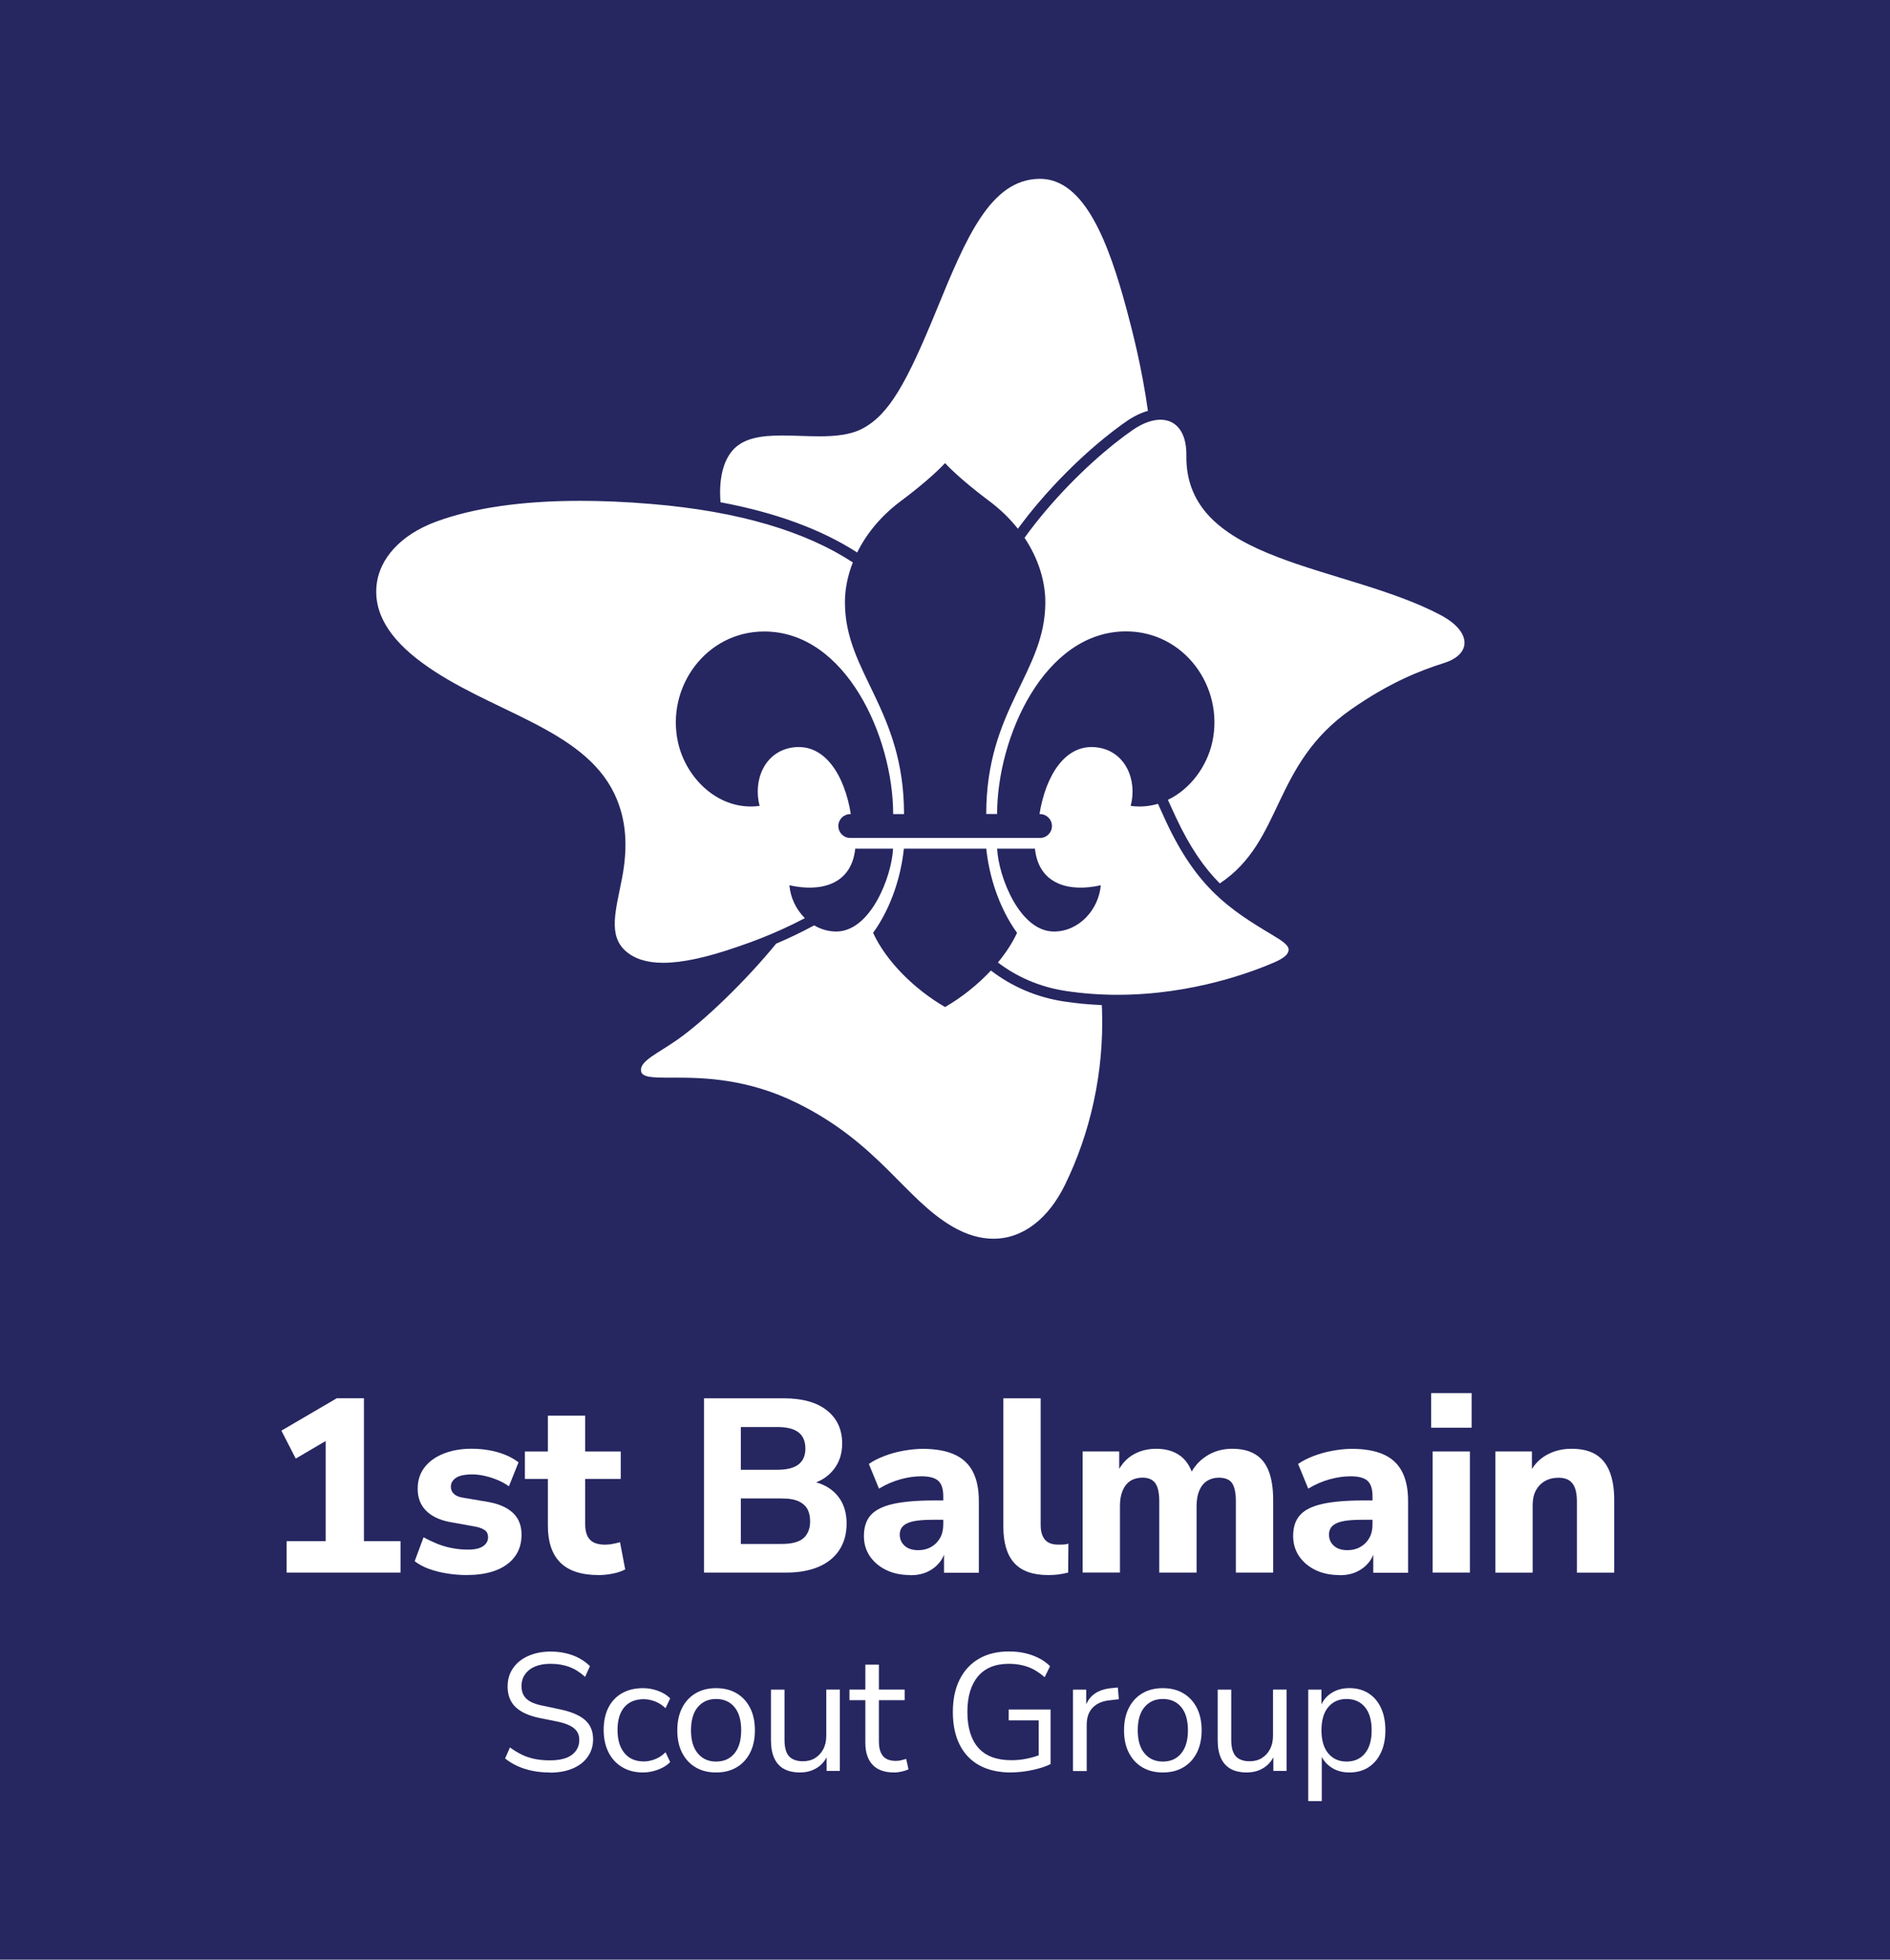 <?xml version="1.0" encoding="UTF-8"?>
<svg id="Scouts_AUS_Master_Vert_1Col_CMYK" xmlns="http://www.w3.org/2000/svg" viewBox="0 0 485.13 502.89">
  <defs>
    <style>
      .cls-1 {
        fill: #262661;
      }

      .cls-2 {
        fill: #fff;
      }
    </style>
  </defs>
  <rect class="cls-1" width="485.13" height="502.89"/>
  <g id="Logotype">
    <path id="Logo" class="cls-2" d="M184.93,128.89c-.39-5.4.44-10.05,2.94-13.11,2.77-3.39,7.56-4.02,12.88-4.02,3.1,0,6.38.21,9.54.21,4.1,0,8-.36,11.08-1.98,6.89-3.65,11.37-11.76,19.08-30.58,7.56-18.45,13.81-33.41,26.4-33.52.03,0,.07,0,.1,0,11.51,0,17.67,16.59,22.25,33.57,1.51,5.62,3.95,15.13,5.45,25.98-1.76.49-3.57,1.36-5.36,2.58-2.77,1.89-12.63,9.03-23.09,21.41-1.62,1.92-3.28,4.03-4.93,6.26,0,0,0,0,0,0-1.98-2.51-4.39-4.89-7.24-7.03-1.29-.97-7.67-5.74-11.45-9.82-3.78,4.08-10.15,8.85-11.45,9.82-5.09,3.81-8.76,8.38-11.11,13.12,0,0,0,0,0,0-9.21-5.94-20.95-10.25-35.09-12.89ZM330.76,243.74c0,1.46-2.09,2.55-3.85,3.31-5.07,2.17-20.6,8.24-40.03,8.24-4.26,0-8.7-.29-13.27-.98-6.86-1.03-12.68-3.68-17.46-7.31,0,0,0,0,0,0,2.03-2.46,3.72-5.04,4.91-7.61-4.8-6.64-7.21-14.87-7.9-21.6h-21.15c-.69,6.73-3.1,14.96-7.9,21.6,3.31,7.23,10.59,14.49,18.48,19.04,4.28-2.47,8.37-5.74,11.76-9.37,0,0,0,0,0,0,5.46,4.19,11.86,6.91,18.87,7.96,3.13.47,6.35.77,9.59.91.02.41.04.81.06,1.19.55,16.13-3.03,31.7-9.51,44.94-4.19,8.56-10.7,13.83-18.37,13.83-3.32,0-6.86-.99-10.53-3.13-12.27-7.16-18.85-21.32-39.88-31.7-12.68-6.26-23.95-6.51-31.28-6.51-.65,0-1.28,0-1.86,0-4.26,0-6.79-.11-6.92-1.85-.18-2.48,4.41-4.42,9.37-7.9,6.9-4.84,17.49-15.03,25.34-24.64,2.9-1.23,6.24-2.78,9.76-4.69,0,0,0,0,0,0,1.67.99,3.59,1.58,5.66,1.58,8.83,0,14.26-14.16,14.58-21.26h-9.71c0,.09-.01.17-.02.22-1.07,9.11-8.98,10.95-16.87,9.17.26,3.19,1.73,6.23,3.97,8.44,0,0,0,0,0,0-8.07,4.26-15,6.56-17.37,7.38-7.93,2.75-14.16,4.08-18.99,4.08-4.21,0-7.34-1.01-9.59-2.97-4.69-4.09-2.54-10.62-.98-18.76,1.53-7.98,1.17-15.06-1.96-21.63-8.09-16.95-32.16-21-49.35-33.63-8.37-6.16-12.77-12.94-11.6-20.67.86-5.73,5.56-12.04,15.34-15.61,9.42-3.44,21.73-5.28,36.82-5.28,5.72,0,11.83.26,18.34.81,22.44,1.87,39.54,7.06,51.65,14.99-1.36,3.46-2.03,6.95-2.03,10.26,0,18.04,15.17,27.41,15.17,54.33h-2.79c0-19.66-12.08-46.83-33.07-46.86-14.94-.02-25.25,14.24-22.17,28.39,2.07,9.47,10.7,17.78,20.96,16.36-1.74-6.57,1.28-13.95,8.48-14.99,8.32-1.2,13.38,7.32,14.93,17.1h-.14c-1.69,0-3.06,1.37-3.06,3.06s1.37,3.06,3.06,3.06h48.71c1.69,0,3.06-1.37,3.06-3.06s-1.37-3.06-3.06-3.06h-.14c1.56-9.77,6.61-18.3,14.93-17.1,7.2,1.04,10.22,8.43,8.48,14.99,2.45.34,4.8.12,7-.53,0,0,0,0,0,0,.71,1.56,1.41,3.11,2.11,4.62,7.91,16.93,16.27,22.49,27.27,29.04,2.71,1.61,4.17,2.67,4.17,3.81ZM282.55,227.18c-7.89,1.78-15.8-.06-16.87-9.17,0-.05-.01-.13-.02-.22h-9.71c.32,7.1,5.76,21.26,14.58,21.26,6.47,0,11.5-5.67,12.02-11.86ZM369.73,157.81c-24.77-13.05-65.6-13.17-65.21-40.93.08-6.07-2.69-9.17-6.66-9.17-2.09,0-4.5.85-7.01,2.57-5.76,3.94-14.43,11.32-22.54,20.92-1.73,2.04-3.53,4.33-5.33,6.81,3.59,5.38,5.34,11.21,5.34,16.55,0,18.04-15.17,27.41-15.17,54.33h2.79c0-19.66,12.08-46.83,33.07-46.86,14.94-.02,25.25,14.24,22.17,28.39-1.38,6.3-5.66,12.09-11.4,14.84h0c.19.42.39.85.58,1.27.49,1.07.97,2.14,1.46,3.18,3.6,7.71,7.22,12.91,11.28,17,16.41-10.92,13.26-30.45,33.8-44.73,9.65-6.71,17.35-9.81,23.8-11.85,7.12-2.25,7.09-8.07-.96-12.31Z"/>
  </g>
  <g>
    <path class="cls-2" d="M73.57,403.56v-8.06h10.02v-28.42h4.63l-12.31,7.23-3.68-7.17,14.21-8.31h6.98v36.67h9.39v8.06h-29.24Z"/>
    <path class="cls-2" d="M120.01,404.2c-1.82,0-3.57-.14-5.26-.41-1.69-.27-3.24-.67-4.63-1.17-1.4-.51-2.62-1.16-3.68-1.97l2.28-6.15c1.06.59,2.21,1.14,3.46,1.65,1.25.51,2.55.89,3.9,1.14,1.35.25,2.68.38,4,.38,1.78,0,3.09-.29,3.93-.89.85-.59,1.27-1.35,1.27-2.28,0-.8-.28-1.41-.83-1.81-.55-.4-1.35-.71-2.41-.92l-6.72-1.21c-2.58-.51-4.58-1.48-5.99-2.92-1.42-1.44-2.12-3.3-2.12-5.58,0-2.16.59-4,1.78-5.52,1.18-1.52,2.82-2.7,4.92-3.52,2.09-.82,4.47-1.24,7.14-1.24,1.52,0,3,.13,4.44.38s2.8.63,4.09,1.14c1.29.51,2.46,1.16,3.52,1.97l-2.47,6.15c-.8-.59-1.76-1.12-2.85-1.59-1.1-.46-2.22-.82-3.36-1.08s-2.2-.38-3.17-.38c-1.95,0-3.35.3-4.22.89-.87.59-1.3,1.35-1.3,2.28,0,.72.25,1.32.76,1.81.51.49,1.27.82,2.28.98l6.72,1.14c2.71.51,4.78,1.45,6.22,2.82,1.44,1.38,2.16,3.23,2.16,5.55,0,2.2-.57,4.07-1.71,5.61-1.14,1.54-2.75,2.72-4.82,3.52-2.07.8-4.5,1.21-7.29,1.21Z"/>
    <path class="cls-2" d="M153.69,404.2c-4.44,0-7.73-1.07-9.86-3.2-2.14-2.13-3.2-5.3-3.2-9.48v-11.99h-5.9v-7.04h5.9v-9.2h9.58v9.2h9.13v7.04h-9.13v11.61c0,1.78.4,3.1,1.21,3.96.8.87,2.11,1.3,3.93,1.3.51,0,1.08-.05,1.71-.16.63-.1,1.33-.26,2.09-.48l1.33,6.98c-.85.47-1.89.82-3.14,1.08-1.25.25-2.46.38-3.65.38Z"/>
    <path class="cls-2" d="M180.71,403.56v-44.72h20.49c4.78,0,8.47,1.04,11.07,3.11,2.6,2.07,3.9,4.91,3.9,8.5,0,2.67-.76,4.93-2.28,6.79-1.52,1.86-3.59,3.11-6.22,3.74v-.95c2.03.3,3.76.93,5.2,1.9,1.44.97,2.54,2.22,3.3,3.74.76,1.52,1.14,3.3,1.14,5.33,0,2.58-.61,4.82-1.84,6.72s-3,3.35-5.33,4.35c-2.33.99-5.08,1.49-8.25,1.49h-21.19ZM190.16,377.18h9.33c2.45,0,4.27-.45,5.46-1.36,1.18-.91,1.78-2.27,1.78-4.09s-.59-3.25-1.78-4.16c-1.18-.91-3-1.36-5.46-1.36h-9.33v10.97ZM190.16,396.21h10.47c1.01,0,1.91-.07,2.7-.22.78-.15,1.46-.37,2.03-.67.57-.3,1.05-.69,1.43-1.17.38-.49.67-1.04.86-1.65.19-.61.29-1.3.29-2.06,0-.8-.09-1.53-.29-2.19-.19-.66-.48-1.21-.86-1.65s-.86-.82-1.43-1.14c-.57-.32-1.25-.55-2.03-.7-.78-.15-1.68-.22-2.7-.22h-10.47v11.67Z"/>
    <path class="cls-2" d="M233.68,404.2c-2.37,0-4.44-.43-6.22-1.3s-3.17-2.05-4.19-3.55c-1.02-1.5-1.52-3.22-1.52-5.17,0-2.28.59-4.08,1.78-5.39,1.18-1.31,3.1-2.26,5.74-2.85,2.64-.59,6.16-.89,10.56-.89h3.36v4.95h-3.3c-1.61,0-2.98.06-4.12.19s-2.07.35-2.79.67c-.72.32-1.24.72-1.55,1.21-.32.49-.48,1.07-.48,1.75,0,1.14.41,2.09,1.24,2.85.83.76,2,1.14,3.52,1.14,1.23,0,2.33-.27,3.3-.83.97-.55,1.73-1.31,2.28-2.28.55-.97.83-2.13.83-3.49v-7.23c0-1.86-.42-3.18-1.27-3.96-.85-.78-2.31-1.17-4.38-1.17-1.65,0-3.42.25-5.3.76-1.88.51-3.73,1.31-5.55,2.41l-2.6-6.34c1.1-.76,2.42-1.44,3.96-2.03,1.54-.59,3.19-1.05,4.95-1.36s3.39-.48,4.92-.48c3.26,0,5.95.48,8.09,1.43s3.72,2.42,4.76,4.41c1.04,1.99,1.55,4.5,1.55,7.55v18.4h-8.94v-6.22h.44c-.25,1.4-.79,2.6-1.62,3.62-.82,1.01-1.86,1.81-3.11,2.38-1.25.57-2.7.86-4.34.86Z"/>
    <path class="cls-2" d="M269.08,404.2c-3.97,0-6.89-1.04-8.75-3.11s-2.79-5.18-2.79-9.33v-32.92h9.58v32.54c0,1.1.17,2.03.51,2.79.34.76.83,1.32,1.49,1.68s1.49.54,2.51.54c.46,0,.92,0,1.37-.03.44-.02.86-.09,1.24-.22l-.06,7.42c-.85.21-1.67.37-2.47.48-.8.11-1.67.16-2.6.16Z"/>
    <path class="cls-2" d="M277.89,403.56v-31.08h9.39v5.84h-.7c.59-1.35,1.36-2.52,2.31-3.49.95-.97,2.1-1.72,3.46-2.25,1.35-.53,2.83-.79,4.44-.79,2.41,0,4.42.57,6.03,1.71,1.61,1.14,2.75,2.88,3.43,5.2h-.89c.93-2.11,2.37-3.79,4.31-5.04,1.94-1.25,4.14-1.87,6.6-1.87s4.33.47,5.9,1.4c1.56.93,2.73,2.38,3.49,4.34.76,1.97,1.14,4.43,1.14,7.39v18.65h-9.58v-18.33c0-2.11-.32-3.65-.95-4.6-.63-.95-1.78-1.43-3.42-1.43-1.14,0-2.15.28-3.01.82-.87.55-1.53,1.38-2,2.47-.47,1.1-.7,2.43-.7,4v17.06h-9.58v-18.33c0-2.11-.34-3.65-1.01-4.6-.68-.95-1.78-1.43-3.3-1.43-1.18,0-2.21.28-3.08.82-.87.55-1.53,1.38-2,2.47-.47,1.1-.7,2.43-.7,4v17.06h-9.58Z"/>
    <path class="cls-2" d="M343.86,404.2c-2.37,0-4.44-.43-6.22-1.3-1.78-.87-3.17-2.05-4.19-3.55-1.01-1.5-1.52-3.22-1.52-5.17,0-2.28.59-4.08,1.78-5.39,1.18-1.31,3.1-2.26,5.74-2.85,2.64-.59,6.16-.89,10.56-.89h3.36v4.95h-3.3c-1.61,0-2.98.06-4.12.19s-2.07.35-2.79.67c-.72.32-1.24.72-1.55,1.21-.32.49-.48,1.07-.48,1.75,0,1.14.41,2.09,1.24,2.85.82.76,2,1.14,3.52,1.14,1.23,0,2.33-.27,3.3-.83.97-.55,1.73-1.31,2.28-2.28.55-.97.83-2.13.83-3.49v-7.23c0-1.86-.42-3.18-1.27-3.96-.85-.78-2.3-1.17-4.38-1.17-1.65,0-3.42.25-5.3.76-1.88.51-3.73,1.31-5.55,2.41l-2.6-6.34c1.1-.76,2.42-1.44,3.96-2.03,1.54-.59,3.19-1.05,4.95-1.36,1.75-.32,3.39-.48,4.92-.48,3.26,0,5.95.48,8.09,1.43,2.13.95,3.72,2.42,4.76,4.41,1.04,1.99,1.55,4.5,1.55,7.55v18.4h-8.94v-6.22h.44c-.25,1.4-.79,2.6-1.62,3.62-.83,1.01-1.86,1.81-3.11,2.38-1.25.57-2.7.86-4.35.86Z"/>
    <path class="cls-2" d="M367.34,366.39v-8.88h10.4v8.88h-10.4ZM367.72,403.56v-31.08h9.58v31.08h-9.58Z"/>
    <path class="cls-2" d="M383.83,403.56v-31.08h9.39v5.84h-.7c.93-2.11,2.37-3.73,4.31-4.85,1.94-1.12,4.12-1.68,6.53-1.68,2.54,0,4.6.48,6.19,1.43,1.58.95,2.78,2.4,3.58,4.35.8,1.95,1.21,4.4,1.21,7.36v18.65h-9.58v-18.27c0-1.44-.17-2.6-.51-3.49-.34-.89-.86-1.54-1.55-1.97-.7-.42-1.58-.63-2.63-.63-1.35,0-2.53.29-3.52.86-.99.57-1.77,1.38-2.32,2.41s-.82,2.27-.82,3.71v17.38h-9.58Z"/>
  </g>
  <g>
    <path class="cls-2" d="M141.08,454.86c-1.58,0-3.06-.14-4.45-.43s-2.66-.69-3.82-1.22c-1.16-.53-2.21-1.18-3.16-1.95l1.25-2.83c.97.72,1.97,1.32,2.99,1.83,1.02.5,2.12.87,3.31,1.12,1.19.24,2.48.37,3.89.37,2.58,0,4.49-.48,5.73-1.44,1.25-.96,1.87-2.23,1.87-3.8,0-.83-.19-1.55-.58-2.15s-1.02-1.12-1.89-1.55c-.87-.43-2.01-.79-3.42-1.07l-4.47-.9c-2.69-.57-4.7-1.51-6.04-2.81-1.33-1.3-2-3.04-2-5.22,0-1.8.47-3.38,1.4-4.72.93-1.35,2.23-2.39,3.91-3.14,1.67-.74,3.59-1.12,5.73-1.12,1.38,0,2.68.14,3.91.43,1.23.29,2.37.71,3.42,1.27,1.04.56,1.97,1.24,2.77,2.04l-1.25,2.75c-1.29-1.17-2.65-2.03-4.08-2.56-1.43-.53-3.04-.79-4.81-.79-1.52,0-2.83.23-3.93.69-1.1.46-1.96,1.12-2.58,2-.62.87-.92,1.88-.92,3.03,0,1.38.42,2.46,1.27,3.26s2.23,1.39,4.14,1.76l4.47.95c2.89.6,5.03,1.51,6.42,2.73,1.39,1.22,2.08,2.87,2.08,4.96,0,1.66-.45,3.14-1.35,4.45-.9,1.3-2.19,2.31-3.87,3.03-1.67.72-3.66,1.07-5.95,1.07Z"/>
    <path class="cls-2" d="M165.08,454.86c-2.09,0-3.89-.46-5.41-1.38-1.52-.92-2.68-2.2-3.5-3.84-.82-1.65-1.22-3.56-1.22-5.73s.41-4.11,1.22-5.71c.82-1.6,1.98-2.83,3.5-3.69,1.52-.86,3.32-1.29,5.41-1.29,1.29,0,2.56.23,3.82.69,1.26.46,2.3,1.1,3.13,1.93l-1.2,2.53c-.83-.8-1.74-1.39-2.73-1.76s-1.93-.56-2.81-.56c-2.18,0-3.85.68-5.02,2.04-1.17,1.36-1.76,3.31-1.76,5.86s.59,4.46,1.76,5.91c1.17,1.45,2.85,2.17,5.02,2.17.89,0,1.83-.19,2.81-.56.99-.37,1.9-.97,2.73-1.8l1.2,2.53c-.83.83-1.88,1.48-3.16,1.95-1.27.47-2.54.71-3.8.71Z"/>
    <path class="cls-2" d="M183.81,454.86c-2.03,0-3.79-.44-5.28-1.33-1.49-.89-2.64-2.14-3.46-3.76-.82-1.62-1.22-3.53-1.22-5.73s.41-4.12,1.22-5.73c.82-1.62,1.97-2.87,3.46-3.76,1.49-.89,3.25-1.33,5.28-1.33s3.79.44,5.28,1.33c1.49.89,2.64,2.14,3.46,3.76.82,1.62,1.22,3.53,1.22,5.73s-.41,4.12-1.22,5.73c-.82,1.62-1.97,2.87-3.46,3.76-1.49.89-3.25,1.33-5.28,1.33ZM183.81,452.06c1.98,0,3.54-.69,4.7-2.08,1.16-1.39,1.74-3.37,1.74-5.95s-.58-4.6-1.74-5.97c-1.16-1.38-2.73-2.06-4.7-2.06s-3.51.69-4.68,2.06c-1.17,1.37-1.76,3.36-1.76,5.97s.59,4.56,1.76,5.95c1.17,1.39,2.73,2.08,4.68,2.08Z"/>
    <path class="cls-2" d="M205.41,454.86c-1.69,0-3.08-.31-4.19-.92s-1.93-1.54-2.49-2.77c-.56-1.23-.84-2.76-.84-4.6v-12.97h3.48v12.93c0,1.23.16,2.25.49,3.07.33.82.85,1.42,1.57,1.8.72.39,1.6.58,2.66.58,1.2,0,2.25-.27,3.13-.82s1.59-1.3,2.1-2.28c.52-.97.77-2.12.77-3.44v-11.85h3.48v20.87h-3.39v-4.81h.56c-.57,1.69-1.51,2.98-2.81,3.87-1.3.89-2.81,1.33-4.53,1.33Z"/>
    <path class="cls-2" d="M229.51,454.86c-2.46,0-4.31-.66-5.54-1.98-1.23-1.32-1.85-3.19-1.85-5.63v-10.95h-4.08v-2.71h4.08v-6.4h3.48v6.4h6.61v2.71h-6.61v10.61c0,1.63.34,2.87,1.03,3.71.69.84,1.8,1.27,3.35,1.27.46,0,.92-.06,1.37-.17.46-.11.87-.23,1.25-.34l.6,2.66c-.37.2-.92.39-1.63.56s-1.4.26-2.06.26Z"/>
    <path class="cls-2" d="M259.53,454.86c-3.24,0-5.96-.62-8.18-1.85-2.22-1.23-3.9-3.01-5.05-5.33s-1.72-5.1-1.72-8.33.57-5.97,1.72-8.29,2.79-4.11,4.94-5.37,4.74-1.89,7.77-1.89c1.43,0,2.78.14,4.06.43,1.27.29,2.46.71,3.56,1.27s2.07,1.25,2.9,2.08l-1.38,2.83c-1.37-1.2-2.79-2.08-4.25-2.62-1.46-.54-3.11-.82-4.94-.82-3.46,0-6.11,1.07-7.92,3.22-1.82,2.15-2.73,5.2-2.73,9.15s.94,7.07,2.81,9.19c1.88,2.12,4.7,3.18,8.48,3.18,1.37,0,2.72-.13,4.04-.41,1.32-.27,2.56-.65,3.74-1.14l-.77,2.02v-10.69h-7.69v-2.79h10.74v14c-.77.4-1.73.77-2.88,1.09-1.15.33-2.35.59-3.61.77-1.26.19-2.48.28-3.65.28Z"/>
    <path class="cls-2" d="M275.42,454.47v-20.87h3.39v4.94h-.43c.49-1.69,1.33-2.97,2.53-3.84,1.2-.87,2.79-1.38,4.77-1.52l1.25-.13.26,3.01-2.19.26c-1.95.17-3.44.79-4.49,1.87-1.05,1.07-1.57,2.54-1.57,4.4v11.9h-3.52Z"/>
    <path class="cls-2" d="M298.48,454.86c-2.03,0-3.79-.44-5.28-1.33-1.49-.89-2.64-2.14-3.46-3.76-.82-1.62-1.22-3.53-1.22-5.73s.41-4.12,1.22-5.73c.82-1.62,1.97-2.87,3.46-3.76,1.49-.89,3.25-1.33,5.28-1.33s3.79.44,5.28,1.33c1.49.89,2.64,2.14,3.46,3.76.82,1.62,1.22,3.53,1.22,5.73s-.41,4.12-1.22,5.73c-.82,1.62-1.97,2.87-3.46,3.76-1.49.89-3.25,1.33-5.28,1.33ZM298.48,452.06c1.98,0,3.54-.69,4.7-2.08,1.16-1.39,1.74-3.37,1.74-5.95s-.58-4.6-1.74-5.97c-1.16-1.38-2.73-2.06-4.7-2.06s-3.51.69-4.68,2.06c-1.17,1.37-1.76,3.36-1.76,5.97s.59,4.56,1.76,5.95c1.17,1.39,2.73,2.08,4.68,2.08Z"/>
    <path class="cls-2" d="M320.08,454.86c-1.69,0-3.09-.31-4.19-.92-1.1-.62-1.93-1.54-2.49-2.77s-.84-2.76-.84-4.6v-12.97h3.48v12.93c0,1.23.16,2.25.49,3.07.33.82.85,1.42,1.57,1.8.71.39,1.6.58,2.66.58,1.2,0,2.25-.27,3.13-.82s1.59-1.3,2.1-2.28.77-2.12.77-3.44v-11.85h3.48v20.87h-3.39v-4.81h.56c-.57,1.69-1.51,2.98-2.81,3.87-1.3.89-2.81,1.33-4.53,1.33Z"/>
    <path class="cls-2" d="M335.8,462.2v-28.6h3.39v4.94h-.43c.46-1.63,1.37-2.93,2.73-3.89,1.36-.96,2.98-1.44,4.87-1.44s3.49.44,4.88,1.31,2.46,2.12,3.22,3.74c.76,1.62,1.14,3.54,1.14,5.78s-.38,4.12-1.14,5.73c-.76,1.62-1.83,2.87-3.2,3.76-1.37.89-3.01,1.33-4.9,1.33s-3.51-.48-4.85-1.44c-1.35-.96-2.26-2.24-2.75-3.84h.52v12.63h-3.48ZM345.64,452.06c1.98,0,3.54-.69,4.7-2.08,1.16-1.39,1.74-3.37,1.74-5.95s-.58-4.6-1.74-5.97c-1.16-1.38-2.73-2.06-4.7-2.06s-3.51.69-4.68,2.06c-1.17,1.37-1.76,3.36-1.76,5.97s.59,4.56,1.76,5.95c1.17,1.39,2.73,2.08,4.68,2.08Z"/>
  </g>
</svg>